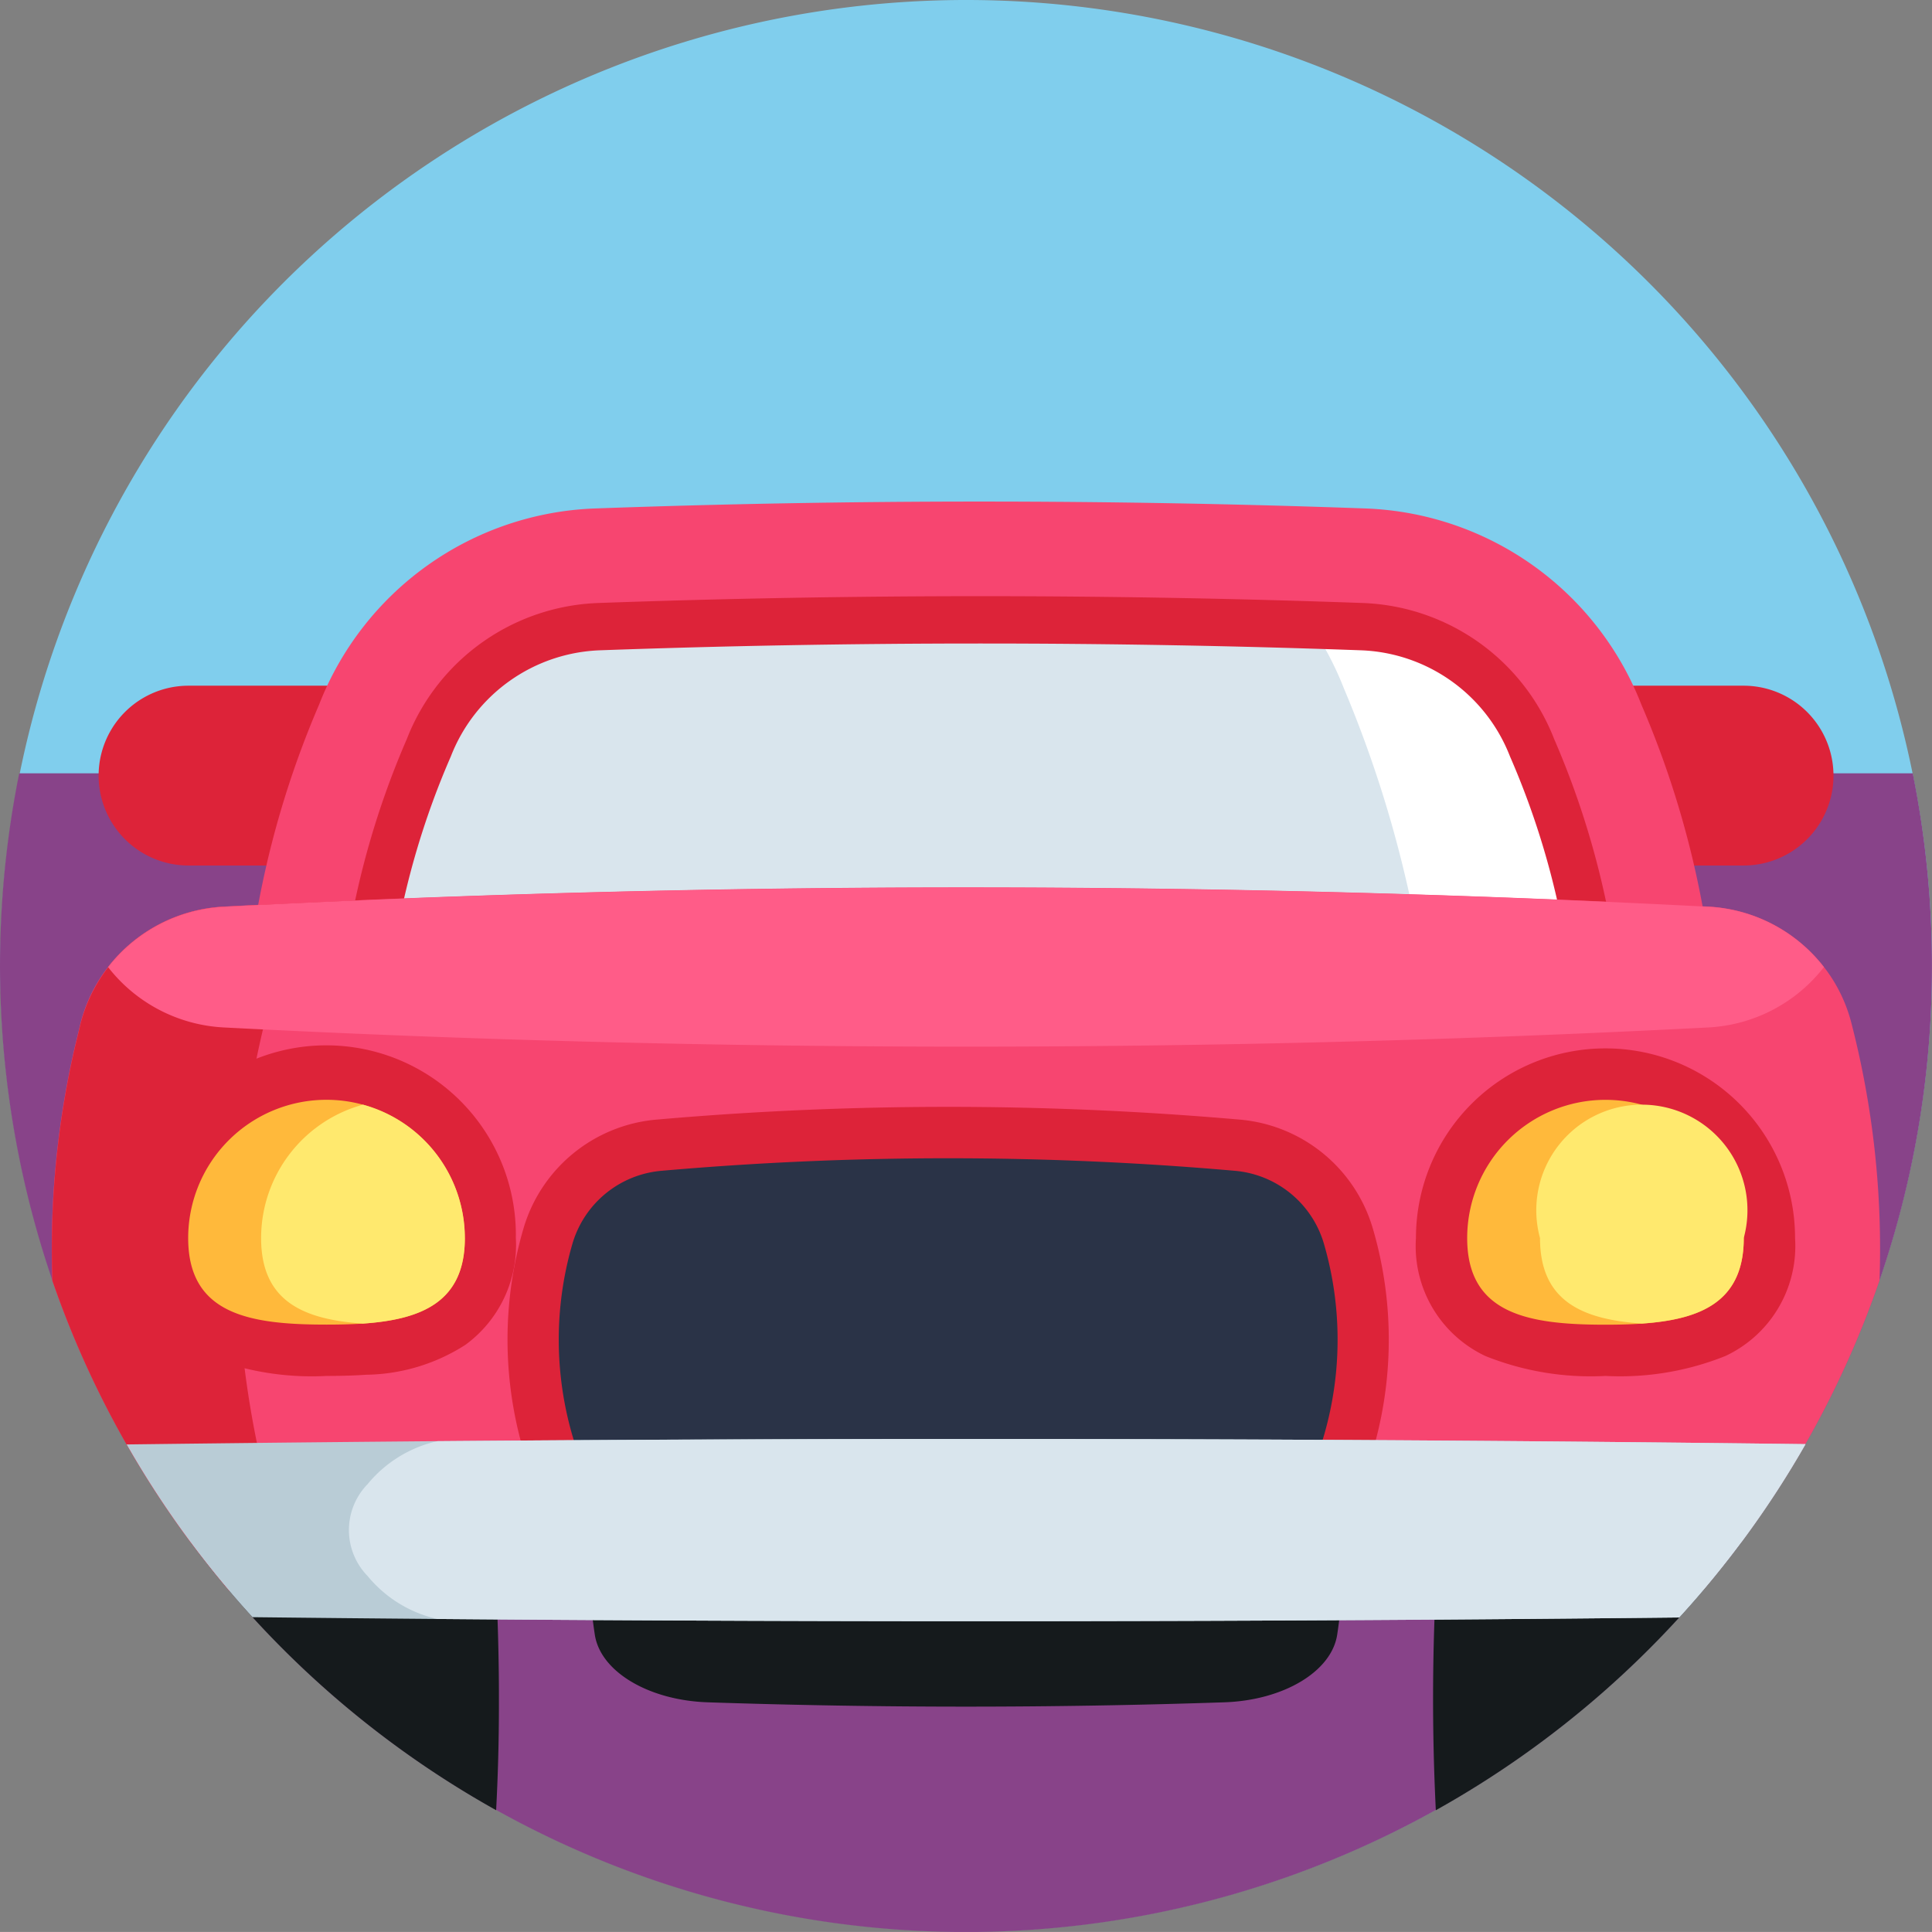 <svg id="wedding-car" xmlns="http://www.w3.org/2000/svg" width="38.809" height="38.808" viewBox="0 0 38.809 38.808">
  <rect x="0" y="0" width="38.809" height="38.808" fill="#808080" stroke="none"/>
  <path id="Path_1752" data-name="Path 1752" d="M38.808,19.4A19.4,19.4,0,1,1,19.4,0,19.4,19.4,0,0,1,38.808,19.4Zm0,0" fill="#80ceed"/>
  <path id="Path_1758" data-name="Path 1758" d="M301.116,137.965v1.579a1.287,1.287,0,0,1-2.573,0v-1.579Zm0,0" transform="translate(-275.914 -127.507)" fill="#d38051"/>
  <path id="Path_1759" data-name="Path 1759" d="M310.524,157.477v.1a.93.93,0,1,1-1.8.168q.129.008.259.008a4.409,4.409,0,0,0,.715-.058A4.357,4.357,0,0,0,310.524,157.477Zm0,0" transform="translate(-285.322 -145.54)" fill="#ea9a69"/>
  <path id="Path_1785" data-name="Path 1785" d="M38.812,208.8a19.333,19.333,0,0,1-3.83,11.577q-.372.5-.775.974-.231.272-.472.535a19.392,19.392,0,0,1-28.659-.006c-.159-.173-.314-.351-.467-.53q-.4-.475-.776-.975a19.4,19.4,0,0,1-2.776-5.254h0A19.527,19.527,0,0,1,.39,204.934H38.426A19.469,19.469,0,0,1,38.812,208.8Zm0,0" transform="translate(-0.004 -189.4)" fill="#884389"/>
  <path id="Path_1786" data-name="Path 1786" d="M168.652,367.743q-5.19-.174-10.379,0c-1.185.04-2.155.616-2.267,1.36a11.739,11.739,0,0,0,0,3.521c.112.744,1.082,1.32,2.267,1.36q5.189.174,10.379,0c1.185-.04,2.155-.616,2.267-1.36a11.738,11.738,0,0,0,0-3.521C170.807,368.359,169.837,367.783,168.652,367.743Zm0,0" transform="translate(-144.058 -339.789)" fill="#151a1c"/>
  <path id="Path_1787" data-name="Path 1787" d="M56.716,400.181q0,1.055-.056,2.109a19.5,19.5,0,0,1-6.136-5.382A1.634,1.634,0,0,1,51.871,396a21.625,21.625,0,0,1,3.266,0,1.626,1.626,0,0,1,1.509,1.526Q56.72,398.855,56.716,400.181Zm0,0" transform="translate(-46.694 -365.928)" fill="#151a1c"/>
  <path id="Path_1788" data-name="Path 1788" d="M385.966,396.909a19.5,19.5,0,0,1-6.137,5.382,45.469,45.469,0,0,1,.015-4.763A1.627,1.627,0,0,1,381.353,396a21.613,21.613,0,0,1,3.265,0A1.635,1.635,0,0,1,385.966,396.909Zm0,0" transform="translate(-350.987 -365.928)" fill="#151a1c"/>
  <path id="Path_1789" data-name="Path 1789" d="M417.732,181.715H414.1v3.612h3.634a1.806,1.806,0,0,0,0-3.612Zm0,0" transform="translate(-382.71 -167.941)" fill="#dd2339"/>
  <path id="Path_1790" data-name="Path 1790" d="M27.935,181.715h3.634v3.612H27.935a1.806,1.806,0,1,1,0-3.612Zm0,0" transform="translate(-24.148 -167.941)" fill="#dd2339"/>
  <path id="Path_1791" data-name="Path 1791" d="M106.643,160.486q-2.207.14-4.414.234a214.767,214.767,0,0,1-22.761-.234,17.863,17.863,0,0,1,1.4-8.559,5.007,5.007,0,0,1,4.478-3.188q6.63-.238,13.261-.066,1.081.026,2.162.066a5.008,5.008,0,0,1,4.479,3.188A17.862,17.862,0,0,1,106.643,160.486Zm0,0" transform="translate(-73.363 -137.338)" fill="#fff"/>
  <path id="Path_1792" data-name="Path 1792" d="M102.229,160.72a214.767,214.767,0,0,1-22.761-.234,17.863,17.863,0,0,1,1.4-8.559,5.007,5.007,0,0,1,4.478-3.188q6.63-.238,13.261-.066a6.4,6.4,0,0,1,1.749,2.487A23.867,23.867,0,0,1,102.229,160.72Zm0,0" transform="translate(-73.363 -137.338)" fill="#d9e5ed"/>
  <path id="Path_1793" data-name="Path 1793" d="M93.5,146.135l-2.361-.272a16.633,16.633,0,0,0-1.322-7.991,3.813,3.813,0,0,0-3.41-2.433c-5.083-.183-10.238-.183-15.32,0a3.813,3.813,0,0,0-3.41,2.433,16.633,16.633,0,0,0-1.322,7.991l-2.36.272a18.921,18.921,0,0,1,1.47-9.129A6.189,6.189,0,0,1,71,133.064c5.14-.185,10.352-.185,15.491,0a6.189,6.189,0,0,1,5.537,3.942A18.924,18.924,0,0,1,93.5,146.135Zm0,0" transform="translate(-59.056 -122.85)" fill="#f74570"/>
  <path id="Path_1794" data-name="Path 1794" d="M114.638,169.094l-.945-.109a16.159,16.159,0,0,0-1.294-7.763,3.343,3.343,0,0,0-2.988-2.132c-5.077-.182-10.226-.182-15.3,0a3.344,3.344,0,0,0-2.988,2.132,16.163,16.163,0,0,0-1.294,7.763l-.944.109a17.075,17.075,0,0,1,1.353-8.219,4.293,4.293,0,0,1,3.839-2.735c5.1-.183,10.272-.183,15.371,0a4.293,4.293,0,0,1,3.839,2.735A17.075,17.075,0,0,1,114.638,169.094Zm0,0" transform="translate(-82.067 -146.027)" fill="#dd2339"/>
  <path id="Path_1795" data-name="Path 1795" d="M50.461,243.1a19.338,19.338,0,0,1-2.777,5.256q-.372.5-.775.974a288.22,288.22,0,0,1-29.6,0q-.4-.475-.776-.975a19.4,19.4,0,0,1-2.776-5.254h0q-.029-.823.017-1.647a18.208,18.208,0,0,1,.4-2.89c.046-.208.1-.417.148-.626a3.08,3.08,0,0,1,.555-1.135,3.147,3.147,0,0,1,2.324-1.213,288.493,288.493,0,0,1,29.818,0,3.147,3.147,0,0,1,2.325,1.213,3.079,3.079,0,0,1,.554,1.135A18.146,18.146,0,0,1,50.461,243.1Zm0,0" transform="translate(-12.706 -217.379)" fill="#f74570"/>
  <path id="Path_1796" data-name="Path 1796" d="M143.306,302.684a67.611,67.611,0,0,1-7.127-.38l-.562-.06-.251-.506a7.931,7.931,0,0,1-.594-5.911,3.058,3.058,0,0,1,2.69-2.2c1.939-.17,3.905-.255,5.844-.255s3.905.086,5.844.255a3.058,3.058,0,0,1,2.69,2.2,7.93,7.93,0,0,1-.594,5.911l-.251.506-.562.06A67.61,67.61,0,0,1,143.306,302.684Zm0,0" transform="translate(-124.26 -271.138)" fill="#dd2339"/>
  <path id="Path_1797" data-name="Path 1797" d="M161.614,307.208a65.993,65.993,0,0,0-11.509,0,2.048,2.048,0,0,0-1.792,1.461,6.9,6.9,0,0,0,.528,5.164,66.09,66.09,0,0,0,14.037,0,6.9,6.9,0,0,0,.528-5.164A2.048,2.048,0,0,0,161.614,307.208Zm0,0" transform="translate(-136.813 -283.69)" fill="#2a3347"/>
  <path id="Path_1798" data-name="Path 1798" d="M17.494,244.474a19.556,19.556,0,0,0,1.26,8q-.721-.033-1.443-.07-.4-.475-.776-.975a19.391,19.391,0,0,1-2.776-5.255q-.029-.824.017-1.647a18.209,18.209,0,0,1,.4-2.89c.046-.208.1-.417.148-.626a3.135,3.135,0,0,1,2.878-2.348q1.435-.074,2.87-.134a3.285,3.285,0,0,0-2,2.251c-.055.219-.107.439-.155.657A19.052,19.052,0,0,0,17.494,244.474Zm0,0" transform="translate(-12.706 -220.447)" fill="#dd2339"/>
  <path id="Path_1799" data-name="Path 1799" d="M67.291,381.441a19.4,19.4,0,0,1-2.538,3.482q-12.475.133-24.948.03-1.856-.015-3.711-.036a19.377,19.377,0,0,1-2.528-3.47q3.121-.039,6.242-.066Q53.55,381.269,67.291,381.441Zm0,0" transform="translate(-31.022 -352.432)" fill="#b9ccd6"/>
  <path id="Path_1800" data-name="Path 1800" d="M121.73,381.441a19.4,19.4,0,0,1-2.538,3.482q-12.475.133-24.948.03a2.532,2.532,0,0,1-1.4-.864,1.322,1.322,0,0,1,0-1.843,2.529,2.529,0,0,1,1.4-.864Q107.989,381.269,121.73,381.441Zm0,0" transform="translate(-85.461 -352.432)" fill="#d9e5ed"/>
  <path id="Path_1801" data-name="Path 1801" d="M63.111,236.806a3.148,3.148,0,0,1-2.324,1.212,288.494,288.494,0,0,1-29.818,0,3.148,3.148,0,0,1-2.325-1.212,3.147,3.147,0,0,1,2.324-1.213,288.493,288.493,0,0,1,29.818,0A3.147,3.147,0,0,1,63.111,236.806Zm0,0" transform="translate(-26.473 -217.379)" fill="#ff5c88"/>
  <path id="Path_1802" data-name="Path 1802" d="M40.112,284.455a5.675,5.675,0,0,1-2.412-.4,2.438,2.438,0,0,1-1.4-2.371,3.808,3.808,0,1,1,7.615,0,2.483,2.483,0,0,1-1.014,2.147,3.783,3.783,0,0,1-1.99.6C40.678,284.447,40.416,284.455,40.112,284.455Zm0,0" transform="translate(-33.553 -256.816)" fill="#dd2339"/>
  <path id="Path_1803" data-name="Path 1803" d="M55.442,294.239c0,1.281-.867,1.635-2.047,1.717-.233.016-.478.021-.732.021-1.534,0-2.778-.2-2.778-1.738a2.778,2.778,0,1,1,5.556,0Zm0,0" transform="translate(-46.105 -269.369)" fill="#ffb93b"/>
  <path id="Path_1804" data-name="Path 1804" d="M73.288,295.427c0,1.281-.867,1.635-2.047,1.717-1.179-.082-2.046-.436-2.046-1.717a2.78,2.78,0,0,1,2.046-2.681A2.78,2.78,0,0,1,73.288,295.427Zm0,0" transform="translate(-63.95 -270.556)" fill="#ffe96e"/>
  <path id="Path_1805" data-name="Path 1805" d="M379.05,284.455a5.676,5.676,0,0,1-2.413-.4,2.439,2.439,0,0,1-1.395-2.372,3.807,3.807,0,1,1,7.615,0,2.439,2.439,0,0,1-1.4,2.372A5.675,5.675,0,0,1,379.05,284.455Zm0,0" transform="translate(-346.799 -256.816)" fill="#dd2339"/>
  <path id="Path_1806" data-name="Path 1806" d="M394.38,294.243a2.778,2.778,0,1,0-5.556,0c0,1.534,1.244,1.739,2.778,1.739S394.38,295.777,394.38,294.243Zm0,0" transform="translate(-359.352 -269.372)" fill="#ffb93b"/>
  <path id="Path_1807" data-name="Path 1807" d="M412.221,295.423c0,1.281-.867,1.635-2.047,1.717-1.179-.082-2.046-.436-2.046-1.717a2.121,2.121,0,1,1,4.092,0Zm0,0" transform="translate(-377.193 -270.553)" fill="#ffe96e"/>
</svg>
